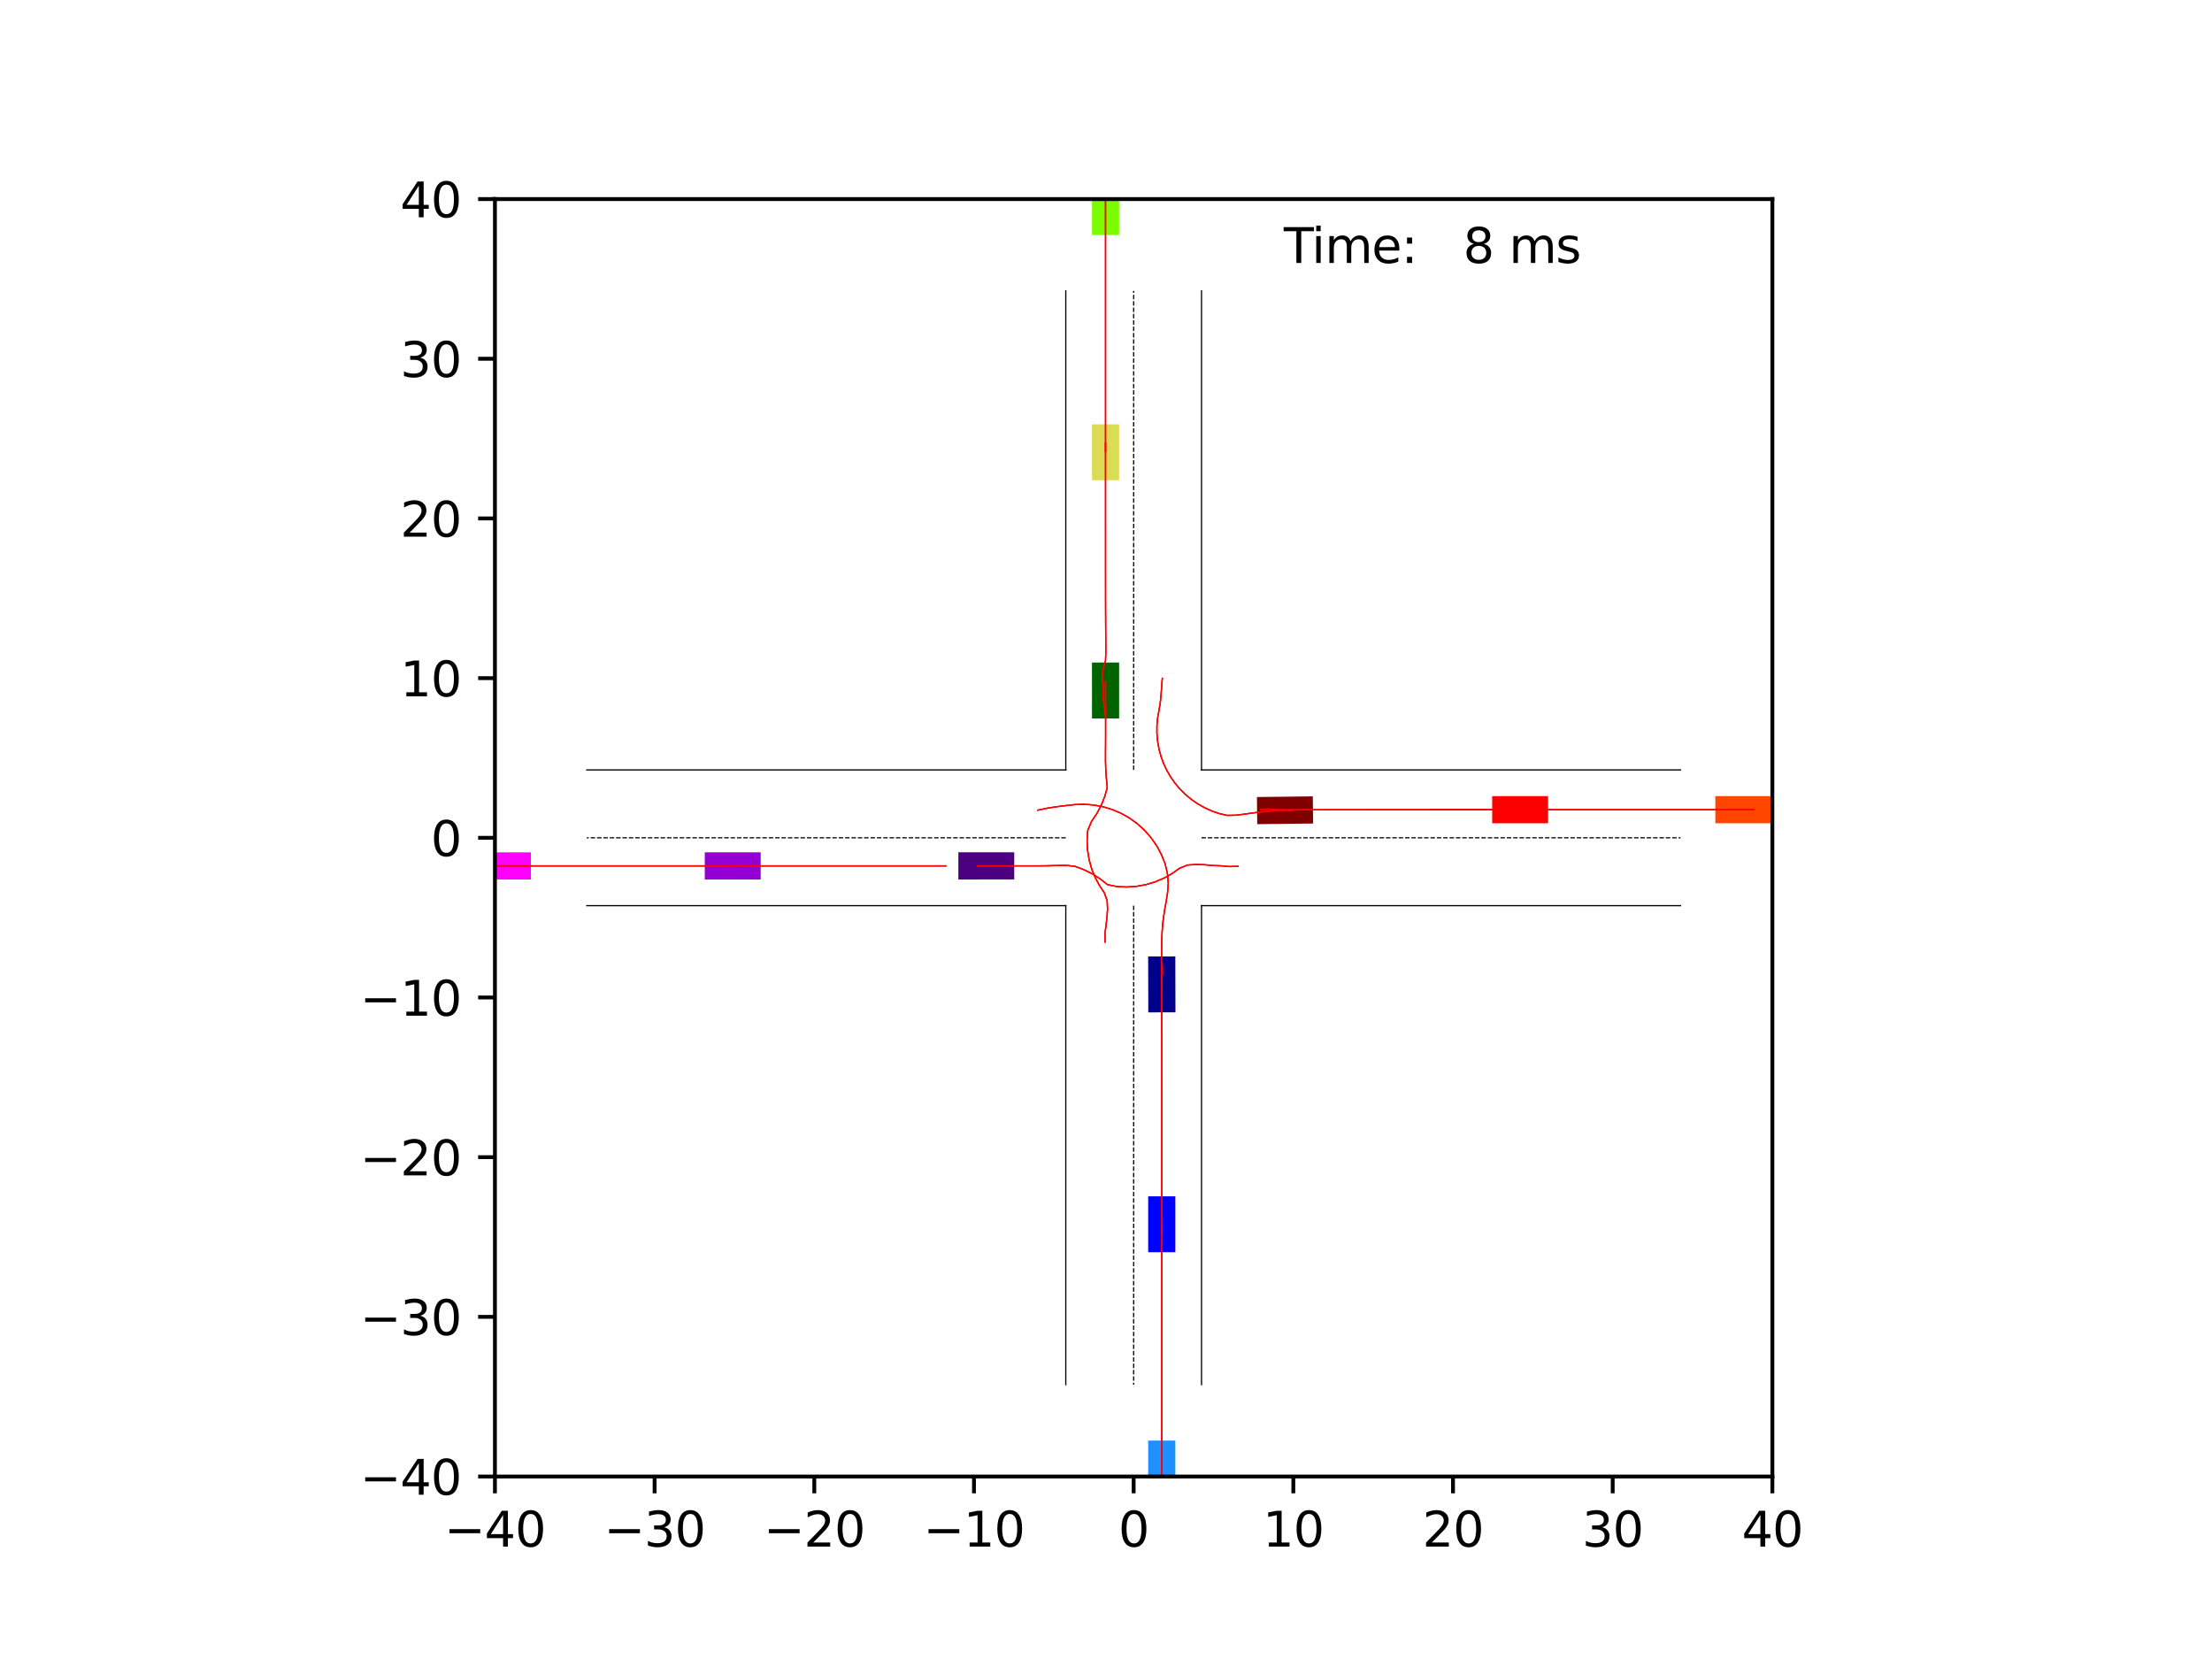 <?xml version="1.0" encoding="utf-8" standalone="no"?>
<!DOCTYPE svg PUBLIC "-//W3C//DTD SVG 1.1//EN"
  "http://www.w3.org/Graphics/SVG/1.1/DTD/svg11.dtd">
<svg xmlns:xlink="http://www.w3.org/1999/xlink" width="460.8pt" height="345.6pt" viewBox="0 0 460.8 345.6" xmlns="http://www.w3.org/2000/svg" version="1.1">
 <defs>
  <style type="text/css">*{stroke-linejoin: round; stroke-linecap: butt}</style>
 </defs>
 <g id="figure_1">
  <g id="patch_1">
   <path d="M 0 345.6 
L 460.8 345.6 
L 460.8 0 
L 0 0 
z
" style="fill: #ffffff"/>
  </g>
  <g id="axes_1">
   <g id="patch_2">
    <path d="M 103.104 307.584 
L 369.216 307.584 
L 369.216 41.472 
L 103.104 41.472 
z
" style="fill: #ffffff"/>
   </g>
   <g id="patch_3">
    <path d="M 244.867 210.883 
L 244.838 199.241 
L 239.183 199.255 
L 239.212 210.897 
z
" clip-path="url(#p8946bec2cc)" style="fill: #00008b"/>
   </g>
   <g id="patch_4">
    <path d="M 273.48 165.898 
L 261.838 166.035 
L 261.905 171.69 
L 273.546 171.553 
z
" clip-path="url(#p8946bec2cc)" style="fill: #800000"/>
   </g>
   <g id="patch_5">
    <path d="M 227.477 138.023 
L 227.48 149.666 
L 233.135 149.664 
L 233.131 138.022 
z
" clip-path="url(#p8946bec2cc)" style="fill: #006400"/>
   </g>
   <g id="patch_6">
    <path d="M 199.644 183.209 
L 211.287 183.206 
L 211.286 177.551 
L 199.643 177.554 
z
" clip-path="url(#p8946bec2cc)" style="fill: #4b0082"/>
   </g>
   <g id="patch_7">
    <path d="M 244.843 260.86 
L 244.843 249.218 
L 239.188 249.218 
L 239.188 260.86 
z
" clip-path="url(#p8946bec2cc)" style="fill: #0000ff"/>
   </g>
   <g id="patch_8">
    <path d="M 322.492 165.845 
L 310.85 165.845 
L 310.85 171.5 
L 322.492 171.5 
z
" clip-path="url(#p8946bec2cc)" style="fill: #ff0000"/>
   </g>
   <g id="patch_9">
    <path d="M 227.477 88.397 
L 227.477 100.039 
L 233.132 100.039 
L 233.132 88.397 
z
" clip-path="url(#p8946bec2cc)" style="fill: #dbdc56"/>
   </g>
   <g id="patch_10">
    <path d="M 146.822 183.211 
L 158.464 183.211 
L 158.464 177.556 
L 146.822 177.556 
z
" clip-path="url(#p8946bec2cc)" style="fill: #9400d3"/>
   </g>
   <g id="patch_11">
    <path d="M 244.843 311.737 
L 244.843 300.095 
L 239.188 300.095 
L 239.188 311.737 
z
" clip-path="url(#p8946bec2cc)" style="fill: #1e90ff"/>
   </g>
   <g id="patch_12">
    <path d="M 368.979 165.845 
L 357.337 165.845 
L 357.337 171.5 
L 368.979 171.5 
z
" clip-path="url(#p8946bec2cc)" style="fill: #ff4500"/>
   </g>
   <g id="patch_13">
    <path d="M 227.477 37.319 
L 227.477 48.961 
L 233.132 48.961 
L 233.132 37.319 
z
" clip-path="url(#p8946bec2cc)" style="fill: #7cfc00"/>
   </g>
   <g id="patch_14">
    <path d="M 98.951 183.211 
L 110.593 183.211 
L 110.593 177.556 
L 98.951 177.556 
z
" clip-path="url(#p8946bec2cc)" style="fill: #ff00ff"/>
   </g>
   <g id="matplotlib.axis_1">
    <g id="xtick_1">
     <g id="line2d_1">
      <defs>
       <path id="m8f010c30d8" d="M 0 0 
L 0 3.5 
" style="stroke: #000000; stroke-width: 0.8"/>
      </defs>
      <g>
       <use xlink:href="#m8f010c30d8" x="103.104" y="307.584" style="stroke: #000000; stroke-width: 0.8"/>
      </g>
     </g>
     <g id="text_1">
      <!-- −40 -->
      <g transform="translate(92.552 322.182) scale(0.1 -0.1)">
       <defs>
        <path id="DejaVuSans-2212" d="M 678 2272 
L 4684 2272 
L 4684 1741 
L 678 1741 
L 678 2272 
z
" transform="scale(0.016)"/>
        <path id="DejaVuSans-34" d="M 2419 4116 
L 825 1625 
L 2419 1625 
L 2419 4116 
z
M 2253 4666 
L 3047 4666 
L 3047 1625 
L 3713 1625 
L 3713 1100 
L 3047 1100 
L 3047 0 
L 2419 0 
L 2419 1100 
L 313 1100 
L 313 1709 
L 2253 4666 
z
" transform="scale(0.016)"/>
        <path id="DejaVuSans-30" d="M 2034 4250 
Q 1547 4250 1301 3770 
Q 1056 3291 1056 2328 
Q 1056 1369 1301 889 
Q 1547 409 2034 409 
Q 2525 409 2770 889 
Q 3016 1369 3016 2328 
Q 3016 3291 2770 3770 
Q 2525 4250 2034 4250 
z
M 2034 4750 
Q 2819 4750 3233 4129 
Q 3647 3509 3647 2328 
Q 3647 1150 3233 529 
Q 2819 -91 2034 -91 
Q 1250 -91 836 529 
Q 422 1150 422 2328 
Q 422 3509 836 4129 
Q 1250 4750 2034 4750 
z
" transform="scale(0.016)"/>
       </defs>
       <use xlink:href="#DejaVuSans-2212"/>
       <use xlink:href="#DejaVuSans-34" x="83.789"/>
       <use xlink:href="#DejaVuSans-30" x="147.412"/>
      </g>
     </g>
    </g>
    <g id="xtick_2">
     <g id="line2d_2">
      <g>
       <use xlink:href="#m8f010c30d8" x="136.368" y="307.584" style="stroke: #000000; stroke-width: 0.8"/>
      </g>
     </g>
     <g id="text_2">
      <!-- −30 -->
      <g transform="translate(125.816 322.182) scale(0.1 -0.1)">
       <defs>
        <path id="DejaVuSans-33" d="M 2597 2516 
Q 3050 2419 3304 2112 
Q 3559 1806 3559 1356 
Q 3559 666 3084 287 
Q 2609 -91 1734 -91 
Q 1441 -91 1130 -33 
Q 819 25 488 141 
L 488 750 
Q 750 597 1062 519 
Q 1375 441 1716 441 
Q 2309 441 2620 675 
Q 2931 909 2931 1356 
Q 2931 1769 2642 2001 
Q 2353 2234 1838 2234 
L 1294 2234 
L 1294 2753 
L 1863 2753 
Q 2328 2753 2575 2939 
Q 2822 3125 2822 3475 
Q 2822 3834 2567 4026 
Q 2313 4219 1838 4219 
Q 1578 4219 1281 4162 
Q 984 4106 628 3988 
L 628 4550 
Q 988 4650 1302 4700 
Q 1616 4750 1894 4750 
Q 2613 4750 3031 4423 
Q 3450 4097 3450 3541 
Q 3450 3153 3228 2886 
Q 3006 2619 2597 2516 
z
" transform="scale(0.016)"/>
       </defs>
       <use xlink:href="#DejaVuSans-2212"/>
       <use xlink:href="#DejaVuSans-33" x="83.789"/>
       <use xlink:href="#DejaVuSans-30" x="147.412"/>
      </g>
     </g>
    </g>
    <g id="xtick_3">
     <g id="line2d_3">
      <g>
       <use xlink:href="#m8f010c30d8" x="169.632" y="307.584" style="stroke: #000000; stroke-width: 0.8"/>
      </g>
     </g>
     <g id="text_3">
      <!-- −20 -->
      <g transform="translate(159.08 322.182) scale(0.1 -0.1)">
       <defs>
        <path id="DejaVuSans-32" d="M 1228 531 
L 3431 531 
L 3431 0 
L 469 0 
L 469 531 
Q 828 903 1448 1529 
Q 2069 2156 2228 2338 
Q 2531 2678 2651 2914 
Q 2772 3150 2772 3378 
Q 2772 3750 2511 3984 
Q 2250 4219 1831 4219 
Q 1534 4219 1204 4116 
Q 875 4013 500 3803 
L 500 4441 
Q 881 4594 1212 4672 
Q 1544 4750 1819 4750 
Q 2544 4750 2975 4387 
Q 3406 4025 3406 3419 
Q 3406 3131 3298 2873 
Q 3191 2616 2906 2266 
Q 2828 2175 2409 1742 
Q 1991 1309 1228 531 
z
" transform="scale(0.016)"/>
       </defs>
       <use xlink:href="#DejaVuSans-2212"/>
       <use xlink:href="#DejaVuSans-32" x="83.789"/>
       <use xlink:href="#DejaVuSans-30" x="147.412"/>
      </g>
     </g>
    </g>
    <g id="xtick_4">
     <g id="line2d_4">
      <g>
       <use xlink:href="#m8f010c30d8" x="202.896" y="307.584" style="stroke: #000000; stroke-width: 0.8"/>
      </g>
     </g>
     <g id="text_4">
      <!-- −10 -->
      <g transform="translate(192.344 322.182) scale(0.1 -0.1)">
       <defs>
        <path id="DejaVuSans-31" d="M 794 531 
L 1825 531 
L 1825 4091 
L 703 3866 
L 703 4441 
L 1819 4666 
L 2450 4666 
L 2450 531 
L 3481 531 
L 3481 0 
L 794 0 
L 794 531 
z
" transform="scale(0.016)"/>
       </defs>
       <use xlink:href="#DejaVuSans-2212"/>
       <use xlink:href="#DejaVuSans-31" x="83.789"/>
       <use xlink:href="#DejaVuSans-30" x="147.412"/>
      </g>
     </g>
    </g>
    <g id="xtick_5">
     <g id="line2d_5">
      <g>
       <use xlink:href="#m8f010c30d8" x="236.16" y="307.584" style="stroke: #000000; stroke-width: 0.8"/>
      </g>
     </g>
     <g id="text_5">
      <!-- 0 -->
      <g transform="translate(232.979 322.182) scale(0.1 -0.1)">
       <use xlink:href="#DejaVuSans-30"/>
      </g>
     </g>
    </g>
    <g id="xtick_6">
     <g id="line2d_6">
      <g>
       <use xlink:href="#m8f010c30d8" x="269.424" y="307.584" style="stroke: #000000; stroke-width: 0.8"/>
      </g>
     </g>
     <g id="text_6">
      <!-- 10 -->
      <g transform="translate(263.062 322.182) scale(0.1 -0.1)">
       <use xlink:href="#DejaVuSans-31"/>
       <use xlink:href="#DejaVuSans-30" x="63.623"/>
      </g>
     </g>
    </g>
    <g id="xtick_7">
     <g id="line2d_7">
      <g>
       <use xlink:href="#m8f010c30d8" x="302.688" y="307.584" style="stroke: #000000; stroke-width: 0.8"/>
      </g>
     </g>
     <g id="text_7">
      <!-- 20 -->
      <g transform="translate(296.325 322.182) scale(0.1 -0.1)">
       <use xlink:href="#DejaVuSans-32"/>
       <use xlink:href="#DejaVuSans-30" x="63.623"/>
      </g>
     </g>
    </g>
    <g id="xtick_8">
     <g id="line2d_8">
      <g>
       <use xlink:href="#m8f010c30d8" x="335.952" y="307.584" style="stroke: #000000; stroke-width: 0.8"/>
      </g>
     </g>
     <g id="text_8">
      <!-- 30 -->
      <g transform="translate(329.589 322.182) scale(0.1 -0.1)">
       <use xlink:href="#DejaVuSans-33"/>
       <use xlink:href="#DejaVuSans-30" x="63.623"/>
      </g>
     </g>
    </g>
    <g id="xtick_9">
     <g id="line2d_9">
      <g>
       <use xlink:href="#m8f010c30d8" x="369.216" y="307.584" style="stroke: #000000; stroke-width: 0.8"/>
      </g>
     </g>
     <g id="text_9">
      <!-- 40 -->
      <g transform="translate(362.853 322.182) scale(0.1 -0.1)">
       <use xlink:href="#DejaVuSans-34"/>
       <use xlink:href="#DejaVuSans-30" x="63.623"/>
      </g>
     </g>
    </g>
   </g>
   <g id="matplotlib.axis_2">
    <g id="ytick_1">
     <g id="line2d_10">
      <defs>
       <path id="m41a86c34c1" d="M 0 0 
L -3.5 0 
" style="stroke: #000000; stroke-width: 0.8"/>
      </defs>
      <g>
       <use xlink:href="#m41a86c34c1" x="103.104" y="307.584" style="stroke: #000000; stroke-width: 0.8"/>
      </g>
     </g>
     <g id="text_10">
      <!-- −40 -->
      <g transform="translate(74.999 311.383) scale(0.1 -0.1)">
       <use xlink:href="#DejaVuSans-2212"/>
       <use xlink:href="#DejaVuSans-34" x="83.789"/>
       <use xlink:href="#DejaVuSans-30" x="147.412"/>
      </g>
     </g>
    </g>
    <g id="ytick_2">
     <g id="line2d_11">
      <g>
       <use xlink:href="#m41a86c34c1" x="103.104" y="274.32" style="stroke: #000000; stroke-width: 0.8"/>
      </g>
     </g>
     <g id="text_11">
      <!-- −30 -->
      <g transform="translate(74.999 278.119) scale(0.1 -0.1)">
       <use xlink:href="#DejaVuSans-2212"/>
       <use xlink:href="#DejaVuSans-33" x="83.789"/>
       <use xlink:href="#DejaVuSans-30" x="147.412"/>
      </g>
     </g>
    </g>
    <g id="ytick_3">
     <g id="line2d_12">
      <g>
       <use xlink:href="#m41a86c34c1" x="103.104" y="241.056" style="stroke: #000000; stroke-width: 0.8"/>
      </g>
     </g>
     <g id="text_12">
      <!-- −20 -->
      <g transform="translate(74.999 244.855) scale(0.1 -0.1)">
       <use xlink:href="#DejaVuSans-2212"/>
       <use xlink:href="#DejaVuSans-32" x="83.789"/>
       <use xlink:href="#DejaVuSans-30" x="147.412"/>
      </g>
     </g>
    </g>
    <g id="ytick_4">
     <g id="line2d_13">
      <g>
       <use xlink:href="#m41a86c34c1" x="103.104" y="207.792" style="stroke: #000000; stroke-width: 0.8"/>
      </g>
     </g>
     <g id="text_13">
      <!-- −10 -->
      <g transform="translate(74.999 211.591) scale(0.1 -0.1)">
       <use xlink:href="#DejaVuSans-2212"/>
       <use xlink:href="#DejaVuSans-31" x="83.789"/>
       <use xlink:href="#DejaVuSans-30" x="147.412"/>
      </g>
     </g>
    </g>
    <g id="ytick_5">
     <g id="line2d_14">
      <g>
       <use xlink:href="#m41a86c34c1" x="103.104" y="174.528" style="stroke: #000000; stroke-width: 0.8"/>
      </g>
     </g>
     <g id="text_14">
      <!-- 0 -->
      <g transform="translate(89.742 178.327) scale(0.1 -0.1)">
       <use xlink:href="#DejaVuSans-30"/>
      </g>
     </g>
    </g>
    <g id="ytick_6">
     <g id="line2d_15">
      <g>
       <use xlink:href="#m41a86c34c1" x="103.104" y="141.264" style="stroke: #000000; stroke-width: 0.8"/>
      </g>
     </g>
     <g id="text_15">
      <!-- 10 -->
      <g transform="translate(83.379 145.063) scale(0.1 -0.1)">
       <use xlink:href="#DejaVuSans-31"/>
       <use xlink:href="#DejaVuSans-30" x="63.623"/>
      </g>
     </g>
    </g>
    <g id="ytick_7">
     <g id="line2d_16">
      <g>
       <use xlink:href="#m41a86c34c1" x="103.104" y="108" style="stroke: #000000; stroke-width: 0.8"/>
      </g>
     </g>
     <g id="text_16">
      <!-- 20 -->
      <g transform="translate(83.379 111.799) scale(0.1 -0.1)">
       <use xlink:href="#DejaVuSans-32"/>
       <use xlink:href="#DejaVuSans-30" x="63.623"/>
      </g>
     </g>
    </g>
    <g id="ytick_8">
     <g id="line2d_17">
      <g>
       <use xlink:href="#m41a86c34c1" x="103.104" y="74.736" style="stroke: #000000; stroke-width: 0.8"/>
      </g>
     </g>
     <g id="text_17">
      <!-- 30 -->
      <g transform="translate(83.379 78.535) scale(0.1 -0.1)">
       <use xlink:href="#DejaVuSans-33"/>
       <use xlink:href="#DejaVuSans-30" x="63.623"/>
      </g>
     </g>
    </g>
    <g id="ytick_9">
     <g id="line2d_18">
      <g>
       <use xlink:href="#m41a86c34c1" x="103.104" y="41.472" style="stroke: #000000; stroke-width: 0.8"/>
      </g>
     </g>
     <g id="text_18">
      <!-- 40 -->
      <g transform="translate(83.379 45.271) scale(0.1 -0.1)">
       <use xlink:href="#DejaVuSans-34"/>
       <use xlink:href="#DejaVuSans-30" x="63.623"/>
      </g>
     </g>
    </g>
   </g>
   <g id="line2d_19">
    <path d="M 250.297 288.457 
L 250.297 188.665 
" clip-path="url(#p8946bec2cc)" style="fill: none; stroke: #000000; stroke-width: 0.25; stroke-linecap: square"/>
   </g>
   <g id="line2d_20">
    <path d="M 250.297 188.665 
L 350.089 188.665 
" clip-path="url(#p8946bec2cc)" style="fill: none; stroke: #000000; stroke-width: 0.25; stroke-linecap: square"/>
   </g>
   <g id="line2d_21">
    <path d="M 350.089 160.391 
L 250.297 160.391 
" clip-path="url(#p8946bec2cc)" style="fill: none; stroke: #000000; stroke-width: 0.25; stroke-linecap: square"/>
   </g>
   <g id="line2d_22">
    <path d="M 250.297 160.391 
L 250.297 60.599 
" clip-path="url(#p8946bec2cc)" style="fill: none; stroke: #000000; stroke-width: 0.25; stroke-linecap: square"/>
   </g>
   <g id="line2d_23">
    <path d="M 222.023 60.599 
L 222.023 160.391 
" clip-path="url(#p8946bec2cc)" style="fill: none; stroke: #000000; stroke-width: 0.25; stroke-linecap: square"/>
   </g>
   <g id="line2d_24">
    <path d="M 222.023 160.391 
L 122.231 160.391 
" clip-path="url(#p8946bec2cc)" style="fill: none; stroke: #000000; stroke-width: 0.25; stroke-linecap: square"/>
   </g>
   <g id="line2d_25">
    <path d="M 122.231 188.665 
L 222.023 188.665 
" clip-path="url(#p8946bec2cc)" style="fill: none; stroke: #000000; stroke-width: 0.25; stroke-linecap: square"/>
   </g>
   <g id="line2d_26">
    <path d="M 222.023 188.665 
L 222.023 288.457 
" clip-path="url(#p8946bec2cc)" style="fill: none; stroke: #000000; stroke-width: 0.25; stroke-linecap: square"/>
   </g>
   <g id="line2d_27">
    <path d="M 250.297 174.528 
L 350.089 174.528 
" clip-path="url(#p8946bec2cc)" style="fill: none; stroke-dasharray: 0.925,0.4; stroke-dashoffset: 0; stroke: #000000; stroke-width: 0.25"/>
   </g>
   <g id="line2d_28">
    <path d="M 236.16 160.391 
L 236.16 60.599 
" clip-path="url(#p8946bec2cc)" style="fill: none; stroke-dasharray: 0.925,0.4; stroke-dashoffset: 0; stroke: #000000; stroke-width: 0.25"/>
   </g>
   <g id="line2d_29">
    <path d="M 222.023 174.528 
L 122.231 174.528 
" clip-path="url(#p8946bec2cc)" style="fill: none; stroke-dasharray: 0.925,0.4; stroke-dashoffset: 0; stroke: #000000; stroke-width: 0.25"/>
   </g>
   <g id="line2d_30">
    <path d="M 236.16 188.665 
L 236.16 288.457 
" clip-path="url(#p8946bec2cc)" style="fill: none; stroke-dasharray: 0.925,0.4; stroke-dashoffset: 0; stroke: #000000; stroke-width: 0.25"/>
   </g>
   <g id="line2d_31">
    <path d="M 242.032 206.942 
L 242.019 205.069 
L 242.001 203.192 
L 241.981 201.31 
L 241.964 199.421 
L 241.962 197.525 
L 241.995 195.621 
L 242.086 193.708 
L 242.264 191.787 
L 242.54 189.862 
L 242.892 187.929 
L 243.206 185.968 
L 243.36 183.966 
L 243.185 181.943 
L 242.712 179.95 
L 241.949 178.033 
L 240.97 176.208 
L 239.79 174.504 
L 238.43 172.953 
L 236.915 171.574 
L 235.269 170.384 
L 233.514 169.392 
L 231.672 168.606 
L 229.766 168.029 
L 227.819 167.666 
L 225.854 167.519 
L 223.893 167.586 
L 221.947 167.785 
L 220.011 168.038 
L 218.091 168.376 
L 216.196 168.835 
" clip-path="url(#p8946bec2cc)" style="fill: none; stroke: #ff0000; stroke-opacity: 0.2; stroke-width: 0.25; stroke-linecap: square"/>
   </g>
   <g id="line2d_32">
    <path d="M 242.032 206.942 
L 242.024 205.069 
L 242.01 203.192 
L 241.994 201.309 
L 241.981 199.42 
L 241.983 197.524 
L 242.018 195.619 
L 242.11 193.704 
L 242.288 191.783 
L 242.562 189.856 
L 242.912 187.922 
L 243.222 185.959 
L 243.373 183.954 
L 243.194 181.931 
L 242.715 179.937 
L 241.948 178.021 
L 240.965 176.197 
L 239.781 174.495 
L 238.416 172.946 
L 236.898 171.571 
L 235.249 170.385 
L 233.492 169.397 
L 231.649 168.615 
L 229.743 168.043 
L 227.797 167.684 
L 225.835 167.54 
L 223.877 167.609 
L 221.936 167.821 
L 220.002 168.061 
L 218.08 168.367 
L 216.179 168.778 
" clip-path="url(#p8946bec2cc)" style="fill: none; stroke: #ff0000; stroke-opacity: 0.4; stroke-width: 0.25; stroke-linecap: square"/>
   </g>
   <g id="line2d_33">
    <path d="M 242.032 206.942 
L 242.024 205.069 
L 242.011 203.192 
L 241.996 201.309 
L 241.983 199.42 
L 241.985 197.524 
L 242.02 195.618 
L 242.112 193.704 
L 242.289 191.782 
L 242.563 189.855 
L 242.912 187.921 
L 243.222 185.958 
L 243.372 183.953 
L 243.192 181.93 
L 242.712 179.936 
L 241.943 178.021 
L 240.959 176.196 
L 239.775 174.495 
L 238.41 172.946 
L 236.891 171.572 
L 235.242 170.386 
L 233.485 169.399 
L 231.642 168.618 
L 229.736 168.046 
L 227.791 167.687 
L 225.828 167.543 
L 223.871 167.612 
L 221.931 167.827 
L 219.998 168.067 
L 218.076 168.37 
L 216.175 168.776 
" clip-path="url(#p8946bec2cc)" style="fill: none; stroke: #ff0000; stroke-opacity: 0.6; stroke-width: 0.25; stroke-linecap: square"/>
   </g>
   <g id="line2d_34">
    <path d="M 242.032 206.942 
L 242.024 205.069 
L 242.012 203.192 
L 241.997 201.309 
L 241.985 199.42 
L 241.988 197.523 
L 242.023 195.618 
L 242.115 193.704 
L 242.292 191.782 
L 242.566 189.855 
L 242.914 187.92 
L 243.224 185.957 
L 243.373 183.952 
L 243.193 181.929 
L 242.712 179.936 
L 241.944 178.019 
L 240.959 176.195 
L 239.774 174.495 
L 238.41 172.946 
L 236.89 171.572 
L 235.241 170.387 
L 233.483 169.401 
L 231.64 168.621 
L 229.734 168.05 
L 227.789 167.694 
L 225.827 167.55 
L 223.87 167.617 
L 221.93 167.835 
L 219.998 168.074 
L 218.077 168.374 
L 216.175 168.775 
" clip-path="url(#p8946bec2cc)" style="fill: none; stroke: #ff0000; stroke-opacity: 0.8; stroke-width: 0.25; stroke-linecap: square"/>
   </g>
   <g id="line2d_35">
    <path d="M 242.032 206.942 
L 242.025 205.069 
L 242.013 203.192 
L 241.999 201.309 
L 241.987 199.42 
L 241.99 197.523 
L 242.025 195.618 
L 242.117 193.704 
L 242.294 191.782 
L 242.568 189.854 
L 242.916 187.92 
L 243.225 185.956 
L 243.374 183.952 
L 243.193 181.928 
L 242.712 179.935 
L 241.943 178.019 
L 240.959 176.195 
L 239.773 174.494 
L 238.409 172.945 
L 236.889 171.572 
L 235.239 170.388 
L 233.481 169.403 
L 231.637 168.624 
L 229.731 168.054 
L 227.786 167.699 
L 225.825 167.555 
L 223.868 167.622 
L 221.93 167.843 
L 219.998 168.082 
L 218.077 168.379 
L 216.175 168.775 
" clip-path="url(#p8946bec2cc)" style="fill: none; stroke: #ff0000; stroke-width: 0.25; stroke-linecap: square"/>
   </g>
   <g id="line2d_36">
    <path d="M 269.451 168.752 
L 267.692 168.794 
L 265.939 168.871 
L 264.194 168.993 
L 262.46 169.165 
L 260.738 169.385 
L 259.029 169.626 
L 257.326 169.827 
L 255.624 169.852 
L 253.979 169.473 
L 252.402 168.922 
L 250.896 168.236 
L 249.475 167.425 
L 248.146 166.498 
L 246.916 165.467 
L 245.792 164.341 
L 244.776 163.129 
L 243.873 161.839 
L 243.085 160.477 
L 242.417 159.05 
L 241.871 157.562 
L 241.452 156.019 
L 241.168 154.432 
L 241.023 152.811 
L 241.022 151.172 
L 241.17 149.53 
L 241.465 147.902 
L 241.732 146.266 
L 241.896 144.613 
L 242.031 142.956 
L 242.186 141.301 
" clip-path="url(#p8946bec2cc)" style="fill: none; stroke: #ff0000; stroke-opacity: 0.2; stroke-width: 0.25; stroke-linecap: square"/>
   </g>
   <g id="line2d_37">
    <path d="M 269.451 168.752 
L 267.692 168.794 
L 265.939 168.871 
L 264.194 168.994 
L 262.46 169.167 
L 260.739 169.387 
L 259.03 169.629 
L 257.327 169.83 
L 255.625 169.857 
L 253.98 169.479 
L 252.401 168.929 
L 250.896 168.245 
L 249.474 167.435 
L 248.144 166.51 
L 246.913 165.48 
L 245.787 164.355 
L 244.77 163.144 
L 243.865 161.855 
L 243.076 160.494 
L 242.406 159.067 
L 241.858 157.579 
L 241.438 156.037 
L 241.151 154.449 
L 241.005 152.828 
L 241.003 151.189 
L 241.149 149.546 
L 241.444 147.918 
L 241.71 146.28 
L 241.87 144.626 
L 241.999 142.968 
L 242.146 141.311 
" clip-path="url(#p8946bec2cc)" style="fill: none; stroke: #ff0000; stroke-opacity: 0.4; stroke-width: 0.25; stroke-linecap: square"/>
   </g>
   <g id="line2d_38">
    <path d="M 269.451 168.752 
L 267.692 168.794 
L 265.939 168.871 
L 264.194 168.993 
L 262.46 169.165 
L 260.739 169.385 
L 259.03 169.627 
L 257.327 169.828 
L 255.625 169.854 
L 253.981 169.476 
L 252.402 168.926 
L 250.896 168.242 
L 249.474 167.432 
L 248.144 166.508 
L 246.913 165.479 
L 245.786 164.355 
L 244.768 163.144 
L 243.863 161.855 
L 243.074 160.494 
L 242.403 159.067 
L 241.856 157.579 
L 241.436 156.035 
L 241.151 154.447 
L 241.007 152.825 
L 241.008 151.184 
L 241.157 149.54 
L 241.454 147.91 
L 241.72 146.271 
L 241.877 144.615 
L 242 142.955 
L 242.137 141.295 
" clip-path="url(#p8946bec2cc)" style="fill: none; stroke: #ff0000; stroke-opacity: 0.6; stroke-width: 0.25; stroke-linecap: square"/>
   </g>
   <g id="line2d_39">
    <path d="M 269.451 168.752 
L 267.692 168.794 
L 265.939 168.871 
L 264.194 168.993 
L 262.46 169.166 
L 260.739 169.386 
L 259.03 169.628 
L 257.328 169.83 
L 255.626 169.857 
L 253.981 169.479 
L 252.403 168.929 
L 250.897 168.245 
L 249.475 167.436 
L 248.144 166.512 
L 246.913 165.483 
L 245.786 164.358 
L 244.769 163.148 
L 243.863 161.859 
L 243.074 160.498 
L 242.403 159.071 
L 241.855 157.582 
L 241.435 156.039 
L 241.15 154.45 
L 241.005 152.827 
L 241.005 151.186 
L 241.154 149.542 
L 241.451 147.912 
L 241.717 146.271 
L 241.872 144.614 
L 241.992 142.953 
L 242.124 141.292 
" clip-path="url(#p8946bec2cc)" style="fill: none; stroke: #ff0000; stroke-opacity: 0.8; stroke-width: 0.25; stroke-linecap: square"/>
   </g>
   <g id="line2d_40">
    <path d="M 269.451 168.752 
L 267.692 168.794 
L 265.939 168.871 
L 264.195 168.993 
L 262.46 169.166 
L 260.739 169.387 
L 259.031 169.629 
L 257.328 169.831 
L 255.626 169.858 
L 253.982 169.48 
L 252.403 168.931 
L 250.898 168.247 
L 249.476 167.437 
L 248.146 166.513 
L 246.915 165.483 
L 245.789 164.359 
L 244.771 163.148 
L 243.866 161.859 
L 243.077 160.498 
L 242.406 159.07 
L 241.859 157.581 
L 241.439 156.038 
L 241.153 154.448 
L 241.008 152.826 
L 241.009 151.184 
L 241.158 149.54 
L 241.458 147.909 
L 241.725 146.268 
L 241.88 144.61 
L 241.997 142.948 
L 242.126 141.286 
" clip-path="url(#p8946bec2cc)" style="fill: none; stroke: #ff0000; stroke-width: 0.25; stroke-linecap: square"/>
   </g>
   <g id="line2d_41">
    <path d="M 230.304 141.998 
L 230.306 143.844 
L 230.308 145.685 
L 230.311 147.523 
L 230.315 149.358 
L 230.318 151.189 
L 230.317 153.018 
L 230.312 154.848 
L 230.302 156.679 
L 230.304 158.515 
L 230.357 160.359 
L 230.502 162.212 
L 230.672 164.082 
L 230.155 165.911 
L 229.44 167.703 
L 228.523 169.441 
L 227.403 171.1 
L 226.617 172.974 
L 226.457 175.017 
L 226.552 177.061 
L 226.873 179.057 
L 227.401 180.965 
L 228.114 182.756 
L 228.986 184.417 
L 229.999 185.937 
L 230.637 187.606 
L 230.706 189.358 
L 230.603 191.089 
L 230.426 192.801 
L 230.215 194.503 
L 230.211 196.217 
" clip-path="url(#p8946bec2cc)" style="fill: none; stroke: #ff0000; stroke-opacity: 0.2; stroke-width: 0.25; stroke-linecap: square"/>
   </g>
   <g id="line2d_42">
    <path d="M 230.304 141.998 
L 230.305 143.844 
L 230.308 145.685 
L 230.311 147.523 
L 230.315 149.357 
L 230.317 151.187 
L 230.317 153.016 
L 230.311 154.845 
L 230.3 156.675 
L 230.3 158.511 
L 230.351 160.355 
L 230.495 162.208 
L 230.667 164.077 
L 230.151 165.906 
L 229.435 167.699 
L 228.518 169.437 
L 227.398 171.097 
L 226.611 172.972 
L 226.459 175.018 
L 226.558 177.064 
L 226.881 179.063 
L 227.413 180.973 
L 228.131 182.767 
L 229.012 184.428 
L 230.033 185.951 
L 230.657 187.63 
L 230.72 189.389 
L 230.617 191.126 
L 230.416 192.841 
L 230.188 194.546 
L 230.192 196.265 
" clip-path="url(#p8946bec2cc)" style="fill: none; stroke: #ff0000; stroke-opacity: 0.4; stroke-width: 0.25; stroke-linecap: square"/>
   </g>
   <g id="line2d_43">
    <path d="M 230.304 141.998 
L 230.306 143.844 
L 230.308 145.685 
L 230.311 147.523 
L 230.315 149.357 
L 230.318 151.188 
L 230.318 153.018 
L 230.311 154.847 
L 230.3 156.678 
L 230.297 158.514 
L 230.345 160.359 
L 230.486 162.212 
L 230.661 164.082 
L 230.143 165.911 
L 229.427 167.704 
L 228.508 169.442 
L 227.388 171.102 
L 226.601 172.977 
L 226.453 175.023 
L 226.553 177.07 
L 226.879 179.068 
L 227.413 180.978 
L 228.132 182.771 
L 229.012 184.433 
L 230.033 185.956 
L 230.649 187.638 
L 230.715 189.397 
L 230.609 191.132 
L 230.399 192.845 
L 230.173 194.549 
L 230.212 196.265 
" clip-path="url(#p8946bec2cc)" style="fill: none; stroke: #ff0000; stroke-opacity: 0.6; stroke-width: 0.25; stroke-linecap: square"/>
   </g>
   <g id="line2d_44">
    <path d="M 230.304 141.998 
L 230.306 143.844 
L 230.308 145.685 
L 230.311 147.523 
L 230.315 149.357 
L 230.318 151.189 
L 230.317 153.018 
L 230.311 154.847 
L 230.299 156.679 
L 230.296 158.515 
L 230.343 160.36 
L 230.484 162.214 
L 230.658 164.083 
L 230.141 165.913 
L 229.424 167.706 
L 228.506 169.444 
L 227.385 171.104 
L 226.598 172.98 
L 226.451 175.026 
L 226.551 177.073 
L 226.877 179.071 
L 227.412 180.981 
L 228.131 182.774 
L 229.012 184.436 
L 230.033 185.958 
L 230.648 187.641 
L 230.714 189.4 
L 230.607 191.135 
L 230.393 192.848 
L 230.166 194.551 
L 230.21 196.267 
" clip-path="url(#p8946bec2cc)" style="fill: none; stroke: #ff0000; stroke-opacity: 0.8; stroke-width: 0.25; stroke-linecap: square"/>
   </g>
   <g id="line2d_45">
    <path d="M 230.304 141.998 
L 230.306 143.844 
L 230.308 145.685 
L 230.312 147.523 
L 230.315 149.358 
L 230.318 151.189 
L 230.318 153.018 
L 230.312 154.848 
L 230.3 156.679 
L 230.296 158.515 
L 230.343 160.36 
L 230.484 162.214 
L 230.659 164.084 
L 230.141 165.913 
L 229.425 167.706 
L 228.507 169.445 
L 227.386 171.105 
L 226.599 172.98 
L 226.452 175.027 
L 226.553 177.073 
L 226.878 179.072 
L 227.413 180.982 
L 228.133 182.775 
L 229.015 184.436 
L 230.037 185.957 
L 230.65 187.641 
L 230.712 189.4 
L 230.607 191.135 
L 230.391 192.847 
L 230.163 194.55 
L 230.212 196.266 
" clip-path="url(#p8946bec2cc)" style="fill: none; stroke: #ff0000; stroke-width: 0.25; stroke-linecap: square"/>
   </g>
   <g id="line2d_46">
    <path d="M 203.62 180.381 
L 205.465 180.38 
L 207.307 180.378 
L 209.146 180.376 
L 210.983 180.376 
L 212.82 180.376 
L 214.656 180.378 
L 216.495 180.375 
L 218.34 180.356 
L 220.193 180.305 
L 222.059 180.266 
L 223.932 180.468 
L 225.723 181.123 
L 227.461 181.973 
L 229.127 183.02 
L 230.696 184.262 
L 232.683 184.683 
L 234.73 184.774 
L 236.778 184.635 
L 238.782 184.269 
L 240.703 183.691 
L 242.508 182.921 
L 244.18 181.984 
L 245.707 180.903 
L 247.402 180.221 
L 249.189 180.105 
L 250.949 180.165 
L 252.686 180.306 
L 254.415 180.368 
L 256.134 180.504 
L 257.856 180.441 
" clip-path="url(#p8946bec2cc)" style="fill: none; stroke: #ff0000; stroke-opacity: 0.2; stroke-width: 0.25; stroke-linecap: square"/>
   </g>
   <g id="line2d_47">
    <path d="M 203.62 180.381 
L 205.465 180.38 
L 207.307 180.379 
L 209.146 180.377 
L 210.982 180.376 
L 212.817 180.377 
L 214.653 180.379 
L 216.492 180.377 
L 218.335 180.359 
L 220.187 180.308 
L 222.052 180.269 
L 223.925 180.476 
L 225.715 181.132 
L 227.453 181.984 
L 229.118 183.032 
L 230.687 184.276 
L 232.677 184.689 
L 234.726 184.777 
L 236.776 184.634 
L 238.782 184.265 
L 240.705 183.683 
L 242.512 182.906 
L 244.185 181.964 
L 245.715 180.88 
L 247.417 180.202 
L 249.208 180.084 
L 250.973 180.145 
L 252.712 180.303 
L 254.446 180.367 
L 256.167 180.524 
L 257.893 180.489 
" clip-path="url(#p8946bec2cc)" style="fill: none; stroke: #ff0000; stroke-opacity: 0.4; stroke-width: 0.25; stroke-linecap: square"/>
   </g>
   <g id="line2d_48">
    <path d="M 203.62 180.381 
L 205.465 180.38 
L 207.307 180.378 
L 209.146 180.376 
L 210.983 180.375 
L 212.819 180.375 
L 214.655 180.377 
L 216.494 180.374 
L 218.338 180.356 
L 220.19 180.306 
L 222.056 180.266 
L 223.928 180.476 
L 225.719 181.133 
L 227.456 181.986 
L 229.121 183.036 
L 230.689 184.281 
L 232.68 184.691 
L 234.73 184.779 
L 236.78 184.635 
L 238.787 184.264 
L 240.709 183.679 
L 242.517 182.906 
L 244.191 181.963 
L 245.717 180.874 
L 247.42 180.2 
L 249.212 180.085 
L 250.976 180.143 
L 252.713 180.315 
L 254.446 180.364 
L 256.165 180.526 
L 257.888 180.469 
" clip-path="url(#p8946bec2cc)" style="fill: none; stroke: #ff0000; stroke-opacity: 0.6; stroke-width: 0.25; stroke-linecap: square"/>
   </g>
   <g id="line2d_49">
    <path d="M 203.62 180.381 
L 205.465 180.38 
L 207.307 180.378 
L 209.146 180.376 
L 210.983 180.375 
L 212.819 180.375 
L 214.655 180.377 
L 216.494 180.374 
L 218.338 180.356 
L 220.191 180.306 
L 222.056 180.266 
L 223.929 180.478 
L 225.719 181.135 
L 227.457 181.988 
L 229.121 183.038 
L 230.69 184.283 
L 232.681 184.693 
L 234.731 184.78 
L 236.781 184.636 
L 238.788 184.264 
L 240.71 183.679 
L 242.518 182.905 
L 244.192 181.962 
L 245.718 180.873 
L 247.422 180.2 
L 249.213 180.085 
L 250.978 180.144 
L 252.715 180.319 
L 254.447 180.367 
L 256.166 180.531 
L 257.889 180.472 
" clip-path="url(#p8946bec2cc)" style="fill: none; stroke: #ff0000; stroke-opacity: 0.8; stroke-width: 0.25; stroke-linecap: square"/>
   </g>
   <g id="line2d_50">
    <path d="M 203.62 180.381 
L 205.465 180.38 
L 207.307 180.378 
L 209.146 180.376 
L 210.983 180.375 
L 212.819 180.375 
L 214.655 180.376 
L 216.494 180.374 
L 218.338 180.356 
L 220.191 180.305 
L 222.056 180.265 
L 223.928 180.477 
L 225.719 181.135 
L 227.456 181.988 
L 229.121 183.038 
L 230.69 184.282 
L 232.681 184.692 
L 234.731 184.779 
L 236.781 184.635 
L 238.788 184.264 
L 240.71 183.68 
L 242.518 182.903 
L 244.191 181.959 
L 245.718 180.872 
L 247.422 180.199 
L 249.213 180.082 
L 250.978 180.142 
L 252.715 180.32 
L 254.447 180.365 
L 256.166 180.531 
L 257.888 180.469 
" clip-path="url(#p8946bec2cc)" style="fill: none; stroke: #ff0000; stroke-width: 0.25; stroke-linecap: square"/>
   </g>
   <g id="line2d_51">
    <path d="M 242.016 256.904 
L 242.016 255.039 
L 242.016 253.174 
L 242.016 251.308 
L 242.016 249.443 
L 242.016 247.578 
L 242.016 245.713 
L 242.016 243.848 
L 242.016 241.982 
L 242.016 240.117 
L 242.016 238.252 
L 242.016 236.387 
L 242.016 234.522 
L 242.016 232.656 
L 242.016 230.791 
L 242.016 228.926 
L 242.016 227.061 
L 242.015 225.196 
L 242.015 223.331 
L 242.015 221.466 
L 242.015 219.601 
L 242.014 217.736 
L 242.013 215.871 
L 242.012 214.007 
L 242.01 212.142 
L 242.008 210.278 
L 242.004 208.414 
L 242.003 206.55 
L 242.023 204.686 
L 242.175 202.828 
L 242.019 200.971 
" clip-path="url(#p8946bec2cc)" style="fill: none; stroke: #ff0000; stroke-opacity: 0.2; stroke-width: 0.25; stroke-linecap: square"/>
   </g>
   <g id="line2d_52">
    <path d="M 242.016 256.904 
L 242.016 255.039 
L 242.016 253.174 
L 242.016 251.308 
L 242.016 249.443 
L 242.016 247.578 
L 242.016 245.713 
L 242.016 243.848 
L 242.016 241.983 
L 242.016 240.118 
L 242.016 238.253 
L 242.016 236.388 
L 242.016 234.522 
L 242.016 232.657 
L 242.015 230.792 
L 242.015 228.927 
L 242.015 227.062 
L 242.015 225.197 
L 242.014 223.332 
L 242.013 221.466 
L 242.012 219.601 
L 242.009 217.736 
L 242.006 215.87 
L 242.002 214.004 
L 241.995 212.139 
L 241.985 210.273 
L 241.972 208.407 
L 241.957 206.541 
L 241.967 204.674 
L 242.155 202.817 
L 242.098 200.951 
" clip-path="url(#p8946bec2cc)" style="fill: none; stroke: #ff0000; stroke-opacity: 0.4; stroke-width: 0.25; stroke-linecap: square"/>
   </g>
   <g id="line2d_53">
    <path d="M 242.016 256.904 
L 242.016 255.039 
L 242.016 253.174 
L 242.016 251.308 
L 242.016 249.443 
L 242.016 247.578 
L 242.016 245.713 
L 242.016 243.848 
L 242.016 241.983 
L 242.016 240.118 
L 242.016 238.253 
L 242.016 236.388 
L 242.016 234.522 
L 242.016 232.657 
L 242.015 230.792 
L 242.015 228.927 
L 242.015 227.062 
L 242.015 225.197 
L 242.014 223.332 
L 242.013 221.466 
L 242.012 219.601 
L 242.01 217.736 
L 242.007 215.87 
L 242.003 214.004 
L 241.997 212.138 
L 241.988 210.272 
L 241.975 208.406 
L 241.962 206.54 
L 241.971 204.674 
L 242.14 202.815 
L 242.093 200.948 
" clip-path="url(#p8946bec2cc)" style="fill: none; stroke: #ff0000; stroke-opacity: 0.6; stroke-width: 0.25; stroke-linecap: square"/>
   </g>
   <g id="line2d_54">
    <path d="M 242.016 256.904 
L 242.016 255.039 
L 242.016 253.174 
L 242.016 251.308 
L 242.016 249.443 
L 242.016 247.578 
L 242.016 245.713 
L 242.016 243.848 
L 242.016 241.983 
L 242.016 240.118 
L 242.016 238.253 
L 242.016 236.388 
L 242.016 234.522 
L 242.016 232.657 
L 242.015 230.792 
L 242.015 228.927 
L 242.015 227.062 
L 242.015 225.197 
L 242.014 223.332 
L 242.013 221.466 
L 242.012 219.601 
L 242.01 217.736 
L 242.007 215.87 
L 242.002 214.004 
L 241.996 212.138 
L 241.987 210.273 
L 241.974 208.406 
L 241.959 206.54 
L 241.966 204.674 
L 242.131 202.814 
L 242.099 200.948 
" clip-path="url(#p8946bec2cc)" style="fill: none; stroke: #ff0000; stroke-opacity: 0.8; stroke-width: 0.25; stroke-linecap: square"/>
   </g>
   <g id="line2d_55">
    <path d="M 242.016 256.904 
L 242.016 255.039 
L 242.016 253.174 
L 242.016 251.308 
L 242.016 249.443 
L 242.016 247.578 
L 242.016 245.713 
L 242.016 243.848 
L 242.016 241.983 
L 242.016 240.118 
L 242.016 238.253 
L 242.016 236.388 
L 242.016 234.522 
L 242.016 232.657 
L 242.015 230.792 
L 242.015 228.927 
L 242.015 227.062 
L 242.015 225.197 
L 242.014 223.332 
L 242.013 221.466 
L 242.012 219.601 
L 242.01 217.736 
L 242.007 215.87 
L 242.003 214.004 
L 241.996 212.139 
L 241.987 210.273 
L 241.974 208.407 
L 241.96 206.54 
L 241.966 204.674 
L 242.127 202.814 
L 242.098 200.948 
" clip-path="url(#p8946bec2cc)" style="fill: none; stroke: #ff0000; stroke-width: 0.25; stroke-linecap: square"/>
   </g>
   <g id="line2d_56">
    <path d="M 318.536 168.672 
L 316.671 168.672 
L 314.806 168.672 
L 312.94 168.672 
L 311.075 168.672 
L 309.21 168.672 
L 307.345 168.672 
L 305.48 168.672 
L 303.614 168.672 
L 301.749 168.672 
L 299.884 168.672 
L 298.019 168.672 
L 296.154 168.672 
L 294.288 168.672 
L 292.423 168.672 
L 290.558 168.672 
L 288.693 168.672 
L 286.828 168.673 
L 284.963 168.673 
L 283.098 168.673 
L 281.233 168.673 
L 279.368 168.674 
L 277.503 168.675 
L 275.639 168.676 
L 273.774 168.678 
L 271.91 168.681 
L 270.046 168.684 
L 268.182 168.685 
L 266.318 168.665 
L 264.461 168.51 
L 262.604 168.669 
" clip-path="url(#p8946bec2cc)" style="fill: none; stroke: #ff0000; stroke-opacity: 0.2; stroke-width: 0.25; stroke-linecap: square"/>
   </g>
   <g id="line2d_57">
    <path d="M 318.536 168.672 
L 316.671 168.672 
L 314.806 168.672 
L 312.94 168.672 
L 311.075 168.672 
L 309.21 168.672 
L 307.345 168.672 
L 305.48 168.672 
L 303.615 168.672 
L 301.75 168.672 
L 299.885 168.672 
L 298.019 168.672 
L 296.154 168.672 
L 294.289 168.672 
L 292.424 168.673 
L 290.559 168.673 
L 288.694 168.673 
L 286.829 168.674 
L 284.963 168.674 
L 283.098 168.675 
L 281.233 168.677 
L 279.368 168.679 
L 277.502 168.682 
L 275.637 168.687 
L 273.771 168.694 
L 271.906 168.704 
L 270.04 168.719 
L 268.174 168.735 
L 266.308 168.729 
L 264.45 168.555 
L 262.584 168.582 
" clip-path="url(#p8946bec2cc)" style="fill: none; stroke: #ff0000; stroke-opacity: 0.4; stroke-width: 0.25; stroke-linecap: square"/>
   </g>
   <g id="line2d_58">
    <path d="M 318.536 168.672 
L 316.671 168.672 
L 314.806 168.672 
L 312.94 168.672 
L 311.075 168.672 
L 309.21 168.672 
L 307.345 168.672 
L 305.48 168.672 
L 303.615 168.672 
L 301.75 168.672 
L 299.885 168.672 
L 298.02 168.672 
L 296.154 168.672 
L 294.289 168.672 
L 292.424 168.673 
L 290.559 168.673 
L 288.694 168.673 
L 286.829 168.673 
L 284.964 168.674 
L 283.098 168.675 
L 281.233 168.676 
L 279.368 168.678 
L 277.502 168.681 
L 275.636 168.685 
L 273.771 168.691 
L 271.905 168.7 
L 270.039 168.713 
L 268.173 168.726 
L 266.306 168.72 
L 264.446 168.563 
L 262.58 168.592 
" clip-path="url(#p8946bec2cc)" style="fill: none; stroke: #ff0000; stroke-opacity: 0.6; stroke-width: 0.25; stroke-linecap: square"/>
   </g>
   <g id="line2d_59">
    <path d="M 318.536 168.672 
L 316.671 168.672 
L 314.806 168.672 
L 312.94 168.672 
L 311.075 168.672 
L 309.21 168.672 
L 307.345 168.672 
L 305.48 168.672 
L 303.615 168.672 
L 301.75 168.672 
L 299.885 168.672 
L 298.02 168.672 
L 296.154 168.672 
L 294.289 168.672 
L 292.424 168.673 
L 290.559 168.673 
L 288.694 168.673 
L 286.829 168.673 
L 284.964 168.674 
L 283.098 168.675 
L 281.233 168.676 
L 279.368 168.678 
L 277.502 168.681 
L 275.636 168.686 
L 273.771 168.692 
L 271.905 168.702 
L 270.039 168.715 
L 268.172 168.729 
L 266.306 168.724 
L 264.446 168.566 
L 262.579 168.588 
" clip-path="url(#p8946bec2cc)" style="fill: none; stroke: #ff0000; stroke-opacity: 0.8; stroke-width: 0.25; stroke-linecap: square"/>
   </g>
   <g id="line2d_60">
    <path d="M 318.536 168.672 
L 316.671 168.672 
L 314.806 168.672 
L 312.94 168.672 
L 311.075 168.672 
L 309.21 168.672 
L 307.345 168.672 
L 305.48 168.672 
L 303.615 168.672 
L 301.75 168.672 
L 299.885 168.672 
L 298.02 168.672 
L 296.154 168.672 
L 294.289 168.672 
L 292.424 168.673 
L 290.559 168.673 
L 288.694 168.673 
L 286.829 168.673 
L 284.964 168.674 
L 283.098 168.675 
L 281.233 168.676 
L 279.368 168.678 
L 277.502 168.681 
L 275.636 168.685 
L 273.771 168.692 
L 271.905 168.701 
L 270.039 168.714 
L 268.172 168.729 
L 266.306 168.724 
L 264.446 168.568 
L 262.579 168.589 
" clip-path="url(#p8946bec2cc)" style="fill: none; stroke: #ff0000; stroke-width: 0.25; stroke-linecap: square"/>
   </g>
   <g id="line2d_61">
    <path d="M 230.304 92.331 
L 230.304 94.218 
L 230.304 96.105 
L 230.304 97.993 
L 230.304 99.88 
L 230.304 101.767 
L 230.304 103.654 
L 230.304 105.542 
L 230.304 107.429 
L 230.304 109.316 
L 230.305 111.203 
L 230.305 113.09 
L 230.305 114.977 
L 230.306 116.864 
L 230.307 118.751 
L 230.308 120.639 
L 230.309 122.527 
L 230.312 124.415 
L 230.316 126.304 
L 230.322 128.193 
L 230.33 130.084 
L 230.343 131.975 
L 230.359 133.867 
L 230.37 135.761 
L 230.307 137.654 
L 229.774 139.474 
L 229.622 141.366 
L 229.893 143.246 
L 229.792 145.142 
L 230.128 147.011 
L 230.313 148.901 
" clip-path="url(#p8946bec2cc)" style="fill: none; stroke: #ff0000; stroke-opacity: 0.2; stroke-width: 0.25; stroke-linecap: square"/>
   </g>
   <g id="line2d_62">
    <path d="M 230.304 92.331 
L 230.304 94.218 
L 230.304 96.105 
L 230.304 97.993 
L 230.304 99.88 
L 230.304 101.767 
L 230.304 103.654 
L 230.304 105.541 
L 230.304 107.428 
L 230.304 109.315 
L 230.305 111.201 
L 230.305 113.088 
L 230.305 114.975 
L 230.306 116.862 
L 230.306 118.749 
L 230.307 120.636 
L 230.309 122.524 
L 230.312 124.412 
L 230.315 126.301 
L 230.321 128.192 
L 230.329 130.083 
L 230.341 131.975 
L 230.356 133.869 
L 230.366 135.765 
L 230.302 137.661 
L 229.766 139.484 
L 229.622 141.38 
L 229.883 143.266 
L 229.781 145.167 
L 230.051 147.053 
L 230.282 148.945 
" clip-path="url(#p8946bec2cc)" style="fill: none; stroke: #ff0000; stroke-opacity: 0.4; stroke-width: 0.25; stroke-linecap: square"/>
   </g>
   <g id="line2d_63">
    <path d="M 230.304 92.331 
L 230.304 94.218 
L 230.304 96.105 
L 230.304 97.993 
L 230.304 99.88 
L 230.304 101.767 
L 230.304 103.654 
L 230.304 105.541 
L 230.304 107.428 
L 230.304 109.314 
L 230.305 111.201 
L 230.305 113.088 
L 230.305 114.975 
L 230.306 116.861 
L 230.306 118.749 
L 230.307 120.636 
L 230.309 122.524 
L 230.311 124.412 
L 230.315 126.301 
L 230.32 128.192 
L 230.328 130.083 
L 230.34 131.976 
L 230.355 133.87 
L 230.363 135.766 
L 230.298 137.663 
L 229.756 139.484 
L 229.607 141.381 
L 229.866 143.268 
L 229.761 145.17 
L 230.041 147.056 
L 230.277 148.947 
" clip-path="url(#p8946bec2cc)" style="fill: none; stroke: #ff0000; stroke-opacity: 0.6; stroke-width: 0.25; stroke-linecap: square"/>
   </g>
   <g id="line2d_64">
    <path d="M 230.304 92.331 
L 230.304 94.218 
L 230.304 96.105 
L 230.304 97.993 
L 230.304 99.88 
L 230.304 101.767 
L 230.304 103.654 
L 230.304 105.541 
L 230.304 107.428 
L 230.305 109.314 
L 230.305 111.201 
L 230.305 113.088 
L 230.305 114.975 
L 230.306 116.862 
L 230.306 118.749 
L 230.307 120.636 
L 230.309 122.524 
L 230.311 124.412 
L 230.315 126.302 
L 230.32 128.192 
L 230.328 130.083 
L 230.339 131.976 
L 230.355 133.87 
L 230.364 135.766 
L 230.3 137.663 
L 229.761 139.484 
L 229.615 141.381 
L 229.873 143.268 
L 229.767 145.17 
L 230.042 147.056 
L 230.278 148.947 
" clip-path="url(#p8946bec2cc)" style="fill: none; stroke: #ff0000; stroke-opacity: 0.8; stroke-width: 0.25; stroke-linecap: square"/>
   </g>
   <g id="line2d_65">
    <path d="M 230.304 92.331 
L 230.304 94.218 
L 230.304 96.105 
L 230.304 97.993 
L 230.304 99.88 
L 230.304 101.767 
L 230.304 103.654 
L 230.304 105.541 
L 230.304 107.428 
L 230.304 109.314 
L 230.305 111.201 
L 230.305 113.088 
L 230.305 114.975 
L 230.306 116.862 
L 230.306 118.749 
L 230.307 120.636 
L 230.309 122.524 
L 230.311 124.412 
L 230.315 126.301 
L 230.32 128.192 
L 230.328 130.083 
L 230.339 131.976 
L 230.354 133.87 
L 230.363 135.766 
L 230.299 137.663 
L 229.759 139.484 
L 229.613 141.381 
L 229.871 143.268 
L 229.763 145.17 
L 230.038 147.056 
L 230.277 148.947 
" clip-path="url(#p8946bec2cc)" style="fill: none; stroke: #ff0000; stroke-width: 0.25; stroke-linecap: square"/>
   </g>
   <g id="line2d_66">
    <path d="M 151.112 180.384 
L 152.643 180.384 
L 154.174 180.384 
L 155.705 180.384 
L 157.236 180.384 
L 158.767 180.384 
L 160.298 180.384 
L 161.83 180.384 
L 163.361 180.384 
L 164.892 180.384 
L 166.423 180.384 
L 167.954 180.384 
L 169.485 180.384 
L 171.016 180.384 
L 172.547 180.384 
L 174.079 180.384 
L 175.61 180.384 
L 177.141 180.384 
L 178.672 180.384 
L 180.203 180.384 
L 181.734 180.384 
L 183.265 180.384 
L 184.796 180.384 
L 186.328 180.384 
L 187.859 180.384 
L 189.39 180.384 
L 190.921 180.384 
L 192.452 180.384 
L 193.983 180.384 
L 195.514 180.384 
L 197.045 180.384 
" clip-path="url(#p8946bec2cc)" style="fill: none; stroke: #ff0000; stroke-opacity: 0.2; stroke-width: 0.25; stroke-linecap: square"/>
   </g>
   <g id="line2d_67">
    <path d="M 151.112 180.384 
L 152.643 180.384 
L 154.174 180.384 
L 155.705 180.384 
L 157.236 180.384 
L 158.767 180.384 
L 160.298 180.384 
L 161.83 180.384 
L 163.361 180.384 
L 164.892 180.384 
L 166.423 180.384 
L 167.954 180.384 
L 169.485 180.384 
L 171.016 180.384 
L 172.547 180.384 
L 174.079 180.384 
L 175.61 180.384 
L 177.141 180.384 
L 178.672 180.384 
L 180.203 180.384 
L 181.734 180.384 
L 183.265 180.384 
L 184.796 180.384 
L 186.328 180.384 
L 187.859 180.384 
L 189.39 180.384 
L 190.921 180.384 
L 192.452 180.384 
L 193.983 180.384 
L 195.514 180.384 
L 197.045 180.384 
" clip-path="url(#p8946bec2cc)" style="fill: none; stroke: #ff0000; stroke-opacity: 0.4; stroke-width: 0.25; stroke-linecap: square"/>
   </g>
   <g id="line2d_68">
    <path d="M 151.112 180.384 
L 152.643 180.384 
L 154.174 180.384 
L 155.705 180.384 
L 157.236 180.384 
L 158.767 180.384 
L 160.298 180.384 
L 161.83 180.384 
L 163.361 180.384 
L 164.892 180.384 
L 166.423 180.384 
L 167.954 180.384 
L 169.485 180.384 
L 171.016 180.384 
L 172.547 180.384 
L 174.079 180.384 
L 175.61 180.384 
L 177.141 180.384 
L 178.672 180.384 
L 180.203 180.384 
L 181.734 180.384 
L 183.265 180.384 
L 184.796 180.384 
L 186.328 180.384 
L 187.859 180.384 
L 189.39 180.384 
L 190.921 180.384 
L 192.452 180.384 
L 193.983 180.384 
L 195.514 180.384 
L 197.045 180.384 
" clip-path="url(#p8946bec2cc)" style="fill: none; stroke: #ff0000; stroke-opacity: 0.6; stroke-width: 0.25; stroke-linecap: square"/>
   </g>
   <g id="line2d_69">
    <path d="M 151.112 180.384 
L 152.643 180.384 
L 154.174 180.384 
L 155.705 180.384 
L 157.236 180.384 
L 158.767 180.384 
L 160.298 180.384 
L 161.83 180.384 
L 163.361 180.384 
L 164.892 180.384 
L 166.423 180.384 
L 167.954 180.384 
L 169.485 180.384 
L 171.016 180.384 
L 172.547 180.384 
L 174.079 180.384 
L 175.61 180.384 
L 177.141 180.384 
L 178.672 180.384 
L 180.203 180.384 
L 181.734 180.384 
L 183.265 180.384 
L 184.796 180.384 
L 186.328 180.384 
L 187.859 180.384 
L 189.39 180.384 
L 190.921 180.384 
L 192.452 180.384 
L 193.983 180.384 
L 195.514 180.384 
L 197.045 180.384 
" clip-path="url(#p8946bec2cc)" style="fill: none; stroke: #ff0000; stroke-opacity: 0.8; stroke-width: 0.25; stroke-linecap: square"/>
   </g>
   <g id="line2d_70">
    <path d="M 151.112 180.384 
L 152.643 180.384 
L 154.174 180.384 
L 155.705 180.384 
L 157.236 180.384 
L 158.767 180.384 
L 160.298 180.384 
L 161.83 180.384 
L 163.361 180.384 
L 164.892 180.384 
L 166.423 180.384 
L 167.954 180.384 
L 169.485 180.384 
L 171.016 180.384 
L 172.547 180.384 
L 174.079 180.384 
L 175.61 180.384 
L 177.141 180.384 
L 178.672 180.384 
L 180.203 180.384 
L 181.734 180.384 
L 183.265 180.384 
L 184.796 180.384 
L 186.328 180.384 
L 187.859 180.384 
L 189.39 180.384 
L 190.921 180.384 
L 192.452 180.384 
L 193.983 180.384 
L 195.514 180.384 
L 197.045 180.384 
" clip-path="url(#p8946bec2cc)" style="fill: none; stroke: #ff0000; stroke-width: 0.25; stroke-linecap: square"/>
   </g>
   <g id="line2d_71">
    <path d="M 242.016 307.672 
L 242.016 305.916 
L 242.016 304.16 
L 242.016 302.404 
L 242.016 300.648 
L 242.016 298.892 
L 242.016 297.136 
L 242.016 295.379 
L 242.016 293.623 
L 242.016 291.867 
L 242.016 290.111 
L 242.016 288.355 
L 242.016 286.599 
L 242.016 284.843 
L 242.016 283.087 
L 242.016 281.331 
L 242.016 279.574 
L 242.016 277.818 
L 242.016 276.062 
L 242.016 274.306 
L 242.016 272.55 
L 242.016 270.794 
L 242.016 269.038 
L 242.016 267.282 
L 242.016 265.525 
L 242.016 263.769 
L 242.016 262.013 
L 242.016 260.257 
L 242.016 258.501 
L 242.016 256.745 
L 242.016 254.989 
" clip-path="url(#p8946bec2cc)" style="fill: none; stroke: #ff0000; stroke-opacity: 0.2; stroke-width: 0.25; stroke-linecap: square"/>
   </g>
   <g id="line2d_72">
    <path d="M 242.016 307.672 
L 242.016 305.916 
L 242.016 304.16 
L 242.016 302.404 
L 242.016 300.648 
L 242.016 298.892 
L 242.016 297.136 
L 242.016 295.379 
L 242.016 293.623 
L 242.016 291.867 
L 242.016 290.111 
L 242.016 288.355 
L 242.016 286.599 
L 242.016 284.843 
L 242.016 283.087 
L 242.016 281.331 
L 242.016 279.574 
L 242.016 277.818 
L 242.016 276.062 
L 242.016 274.306 
L 242.016 272.55 
L 242.016 270.794 
L 242.016 269.038 
L 242.016 267.282 
L 242.016 265.525 
L 242.016 263.769 
L 242.016 262.013 
L 242.016 260.257 
L 242.016 258.501 
L 242.016 256.745 
L 242.016 254.989 
" clip-path="url(#p8946bec2cc)" style="fill: none; stroke: #ff0000; stroke-opacity: 0.4; stroke-width: 0.25; stroke-linecap: square"/>
   </g>
   <g id="line2d_73">
    <path d="M 242.016 307.672 
L 242.016 305.916 
L 242.016 304.16 
L 242.016 302.404 
L 242.016 300.648 
L 242.016 298.892 
L 242.016 297.136 
L 242.016 295.379 
L 242.016 293.623 
L 242.016 291.867 
L 242.016 290.111 
L 242.016 288.355 
L 242.016 286.599 
L 242.016 284.843 
L 242.016 283.087 
L 242.016 281.331 
L 242.016 279.574 
L 242.016 277.818 
L 242.016 276.062 
L 242.016 274.306 
L 242.016 272.55 
L 242.016 270.794 
L 242.016 269.038 
L 242.016 267.282 
L 242.016 265.525 
L 242.016 263.769 
L 242.016 262.013 
L 242.016 260.257 
L 242.016 258.501 
L 242.016 256.745 
L 242.016 254.989 
" clip-path="url(#p8946bec2cc)" style="fill: none; stroke: #ff0000; stroke-opacity: 0.6; stroke-width: 0.25; stroke-linecap: square"/>
   </g>
   <g id="line2d_74">
    <path d="M 242.016 307.672 
L 242.016 305.916 
L 242.016 304.16 
L 242.016 302.404 
L 242.016 300.648 
L 242.016 298.892 
L 242.016 297.136 
L 242.016 295.379 
L 242.016 293.623 
L 242.016 291.867 
L 242.016 290.111 
L 242.016 288.355 
L 242.016 286.599 
L 242.016 284.843 
L 242.016 283.087 
L 242.016 281.331 
L 242.016 279.574 
L 242.016 277.818 
L 242.016 276.062 
L 242.016 274.306 
L 242.016 272.55 
L 242.016 270.794 
L 242.016 269.038 
L 242.016 267.282 
L 242.016 265.525 
L 242.016 263.769 
L 242.016 262.013 
L 242.016 260.257 
L 242.016 258.501 
L 242.016 256.745 
L 242.016 254.989 
" clip-path="url(#p8946bec2cc)" style="fill: none; stroke: #ff0000; stroke-opacity: 0.8; stroke-width: 0.25; stroke-linecap: square"/>
   </g>
   <g id="line2d_75">
    <path d="M 242.016 307.672 
L 242.016 305.916 
L 242.016 304.16 
L 242.016 302.404 
L 242.016 300.648 
L 242.016 298.892 
L 242.016 297.136 
L 242.016 295.379 
L 242.016 293.623 
L 242.016 291.867 
L 242.016 290.111 
L 242.016 288.355 
L 242.016 286.599 
L 242.016 284.843 
L 242.016 283.087 
L 242.016 281.331 
L 242.016 279.574 
L 242.016 277.818 
L 242.016 276.062 
L 242.016 274.306 
L 242.016 272.55 
L 242.016 270.794 
L 242.016 269.038 
L 242.016 267.282 
L 242.016 265.525 
L 242.016 263.769 
L 242.016 262.013 
L 242.016 260.257 
L 242.016 258.501 
L 242.016 256.745 
L 242.016 254.989 
" clip-path="url(#p8946bec2cc)" style="fill: none; stroke: #ff0000; stroke-width: 0.25; stroke-linecap: square"/>
   </g>
   <g id="line2d_76">
    <path d="M 365.402 168.672 
L 363.158 168.672 
L 360.914 168.672 
L 358.67 168.672 
L 356.426 168.672 
L 354.182 168.672 
L 351.938 168.672 
L 349.694 168.672 
L 347.45 168.672 
L 345.207 168.672 
L 342.963 168.672 
L 340.719 168.672 
L 338.475 168.672 
L 336.231 168.672 
L 333.987 168.672 
L 331.743 168.672 
L 329.499 168.672 
L 327.255 168.672 
L 325.011 168.672 
L 322.767 168.672 
L 320.523 168.672 
L 318.279 168.672 
L 316.036 168.672 
L 313.792 168.672 
L 311.548 168.672 
L 309.304 168.672 
L 307.06 168.672 
L 304.816 168.672 
L 302.572 168.672 
L 300.328 168.672 
L 298.084 168.672 
" clip-path="url(#p8946bec2cc)" style="fill: none; stroke: #ff0000; stroke-opacity: 0.2; stroke-width: 0.25; stroke-linecap: square"/>
   </g>
   <g id="line2d_77">
    <path d="M 365.402 168.672 
L 363.158 168.672 
L 360.914 168.672 
L 358.67 168.672 
L 356.426 168.672 
L 354.182 168.672 
L 351.938 168.672 
L 349.694 168.672 
L 347.45 168.672 
L 345.207 168.672 
L 342.963 168.672 
L 340.719 168.672 
L 338.475 168.672 
L 336.231 168.672 
L 333.987 168.672 
L 331.743 168.672 
L 329.499 168.672 
L 327.255 168.672 
L 325.011 168.672 
L 322.767 168.672 
L 320.523 168.672 
L 318.279 168.672 
L 316.036 168.672 
L 313.792 168.672 
L 311.548 168.672 
L 309.304 168.672 
L 307.06 168.672 
L 304.816 168.672 
L 302.572 168.672 
L 300.328 168.672 
L 298.084 168.672 
" clip-path="url(#p8946bec2cc)" style="fill: none; stroke: #ff0000; stroke-opacity: 0.4; stroke-width: 0.25; stroke-linecap: square"/>
   </g>
   <g id="line2d_78">
    <path d="M 365.402 168.672 
L 363.158 168.672 
L 360.914 168.672 
L 358.67 168.672 
L 356.426 168.672 
L 354.182 168.672 
L 351.938 168.672 
L 349.694 168.672 
L 347.45 168.672 
L 345.207 168.672 
L 342.963 168.672 
L 340.719 168.672 
L 338.475 168.672 
L 336.231 168.672 
L 333.987 168.672 
L 331.743 168.672 
L 329.499 168.672 
L 327.255 168.672 
L 325.011 168.672 
L 322.767 168.672 
L 320.523 168.672 
L 318.279 168.672 
L 316.036 168.672 
L 313.792 168.672 
L 311.548 168.672 
L 309.304 168.672 
L 307.06 168.672 
L 304.816 168.672 
L 302.572 168.672 
L 300.328 168.672 
L 298.084 168.672 
" clip-path="url(#p8946bec2cc)" style="fill: none; stroke: #ff0000; stroke-opacity: 0.6; stroke-width: 0.25; stroke-linecap: square"/>
   </g>
   <g id="line2d_79">
    <path d="M 365.402 168.672 
L 363.158 168.672 
L 360.914 168.672 
L 358.67 168.672 
L 356.426 168.672 
L 354.182 168.672 
L 351.938 168.672 
L 349.694 168.672 
L 347.45 168.672 
L 345.207 168.672 
L 342.963 168.672 
L 340.719 168.672 
L 338.475 168.672 
L 336.231 168.672 
L 333.987 168.672 
L 331.743 168.672 
L 329.499 168.672 
L 327.255 168.672 
L 325.011 168.672 
L 322.767 168.672 
L 320.523 168.672 
L 318.279 168.672 
L 316.036 168.672 
L 313.792 168.672 
L 311.548 168.672 
L 309.304 168.672 
L 307.06 168.672 
L 304.816 168.672 
L 302.572 168.672 
L 300.328 168.672 
L 298.084 168.672 
" clip-path="url(#p8946bec2cc)" style="fill: none; stroke: #ff0000; stroke-opacity: 0.8; stroke-width: 0.25; stroke-linecap: square"/>
   </g>
   <g id="line2d_80">
    <path d="M 365.402 168.672 
L 363.158 168.672 
L 360.914 168.672 
L 358.67 168.672 
L 356.426 168.672 
L 354.182 168.672 
L 351.938 168.672 
L 349.694 168.672 
L 347.45 168.672 
L 345.207 168.672 
L 342.963 168.672 
L 340.719 168.672 
L 338.475 168.672 
L 336.231 168.672 
L 333.987 168.672 
L 331.743 168.672 
L 329.499 168.672 
L 327.255 168.672 
L 325.011 168.672 
L 322.767 168.672 
L 320.523 168.672 
L 318.279 168.672 
L 316.036 168.672 
L 313.792 168.672 
L 311.548 168.672 
L 309.304 168.672 
L 307.06 168.672 
L 304.816 168.672 
L 302.572 168.672 
L 300.328 168.672 
L 298.084 168.672 
" clip-path="url(#p8946bec2cc)" style="fill: none; stroke: #ff0000; stroke-width: 0.25; stroke-linecap: square"/>
   </g>
   <g id="line2d_81">
    <path d="M 230.304 41.384 
L 230.304 43.14 
L 230.304 44.896 
L 230.304 46.652 
L 230.304 48.408 
L 230.304 50.164 
L 230.304 51.92 
L 230.304 53.677 
L 230.304 55.433 
L 230.304 57.189 
L 230.304 58.945 
L 230.304 60.701 
L 230.304 62.457 
L 230.304 64.213 
L 230.304 65.969 
L 230.304 67.725 
L 230.304 69.482 
L 230.304 71.238 
L 230.304 72.994 
L 230.304 74.75 
L 230.304 76.506 
L 230.304 78.262 
L 230.304 80.018 
L 230.304 81.774 
L 230.304 83.531 
L 230.304 85.287 
L 230.304 87.043 
L 230.304 88.799 
L 230.304 90.555 
L 230.304 92.311 
L 230.304 94.067 
" clip-path="url(#p8946bec2cc)" style="fill: none; stroke: #ff0000; stroke-opacity: 0.2; stroke-width: 0.25; stroke-linecap: square"/>
   </g>
   <g id="line2d_82">
    <path d="M 230.304 41.384 
L 230.304 43.14 
L 230.304 44.896 
L 230.304 46.652 
L 230.304 48.408 
L 230.304 50.164 
L 230.304 51.92 
L 230.304 53.677 
L 230.304 55.433 
L 230.304 57.189 
L 230.304 58.945 
L 230.304 60.701 
L 230.304 62.457 
L 230.304 64.213 
L 230.304 65.969 
L 230.304 67.725 
L 230.304 69.482 
L 230.304 71.238 
L 230.304 72.994 
L 230.304 74.75 
L 230.304 76.506 
L 230.304 78.262 
L 230.304 80.018 
L 230.304 81.774 
L 230.304 83.531 
L 230.304 85.287 
L 230.304 87.043 
L 230.304 88.799 
L 230.304 90.555 
L 230.304 92.311 
L 230.304 94.067 
" clip-path="url(#p8946bec2cc)" style="fill: none; stroke: #ff0000; stroke-opacity: 0.4; stroke-width: 0.25; stroke-linecap: square"/>
   </g>
   <g id="line2d_83">
    <path d="M 230.304 41.384 
L 230.304 43.14 
L 230.304 44.896 
L 230.304 46.652 
L 230.304 48.408 
L 230.304 50.164 
L 230.304 51.92 
L 230.304 53.677 
L 230.304 55.433 
L 230.304 57.189 
L 230.304 58.945 
L 230.304 60.701 
L 230.304 62.457 
L 230.304 64.213 
L 230.304 65.969 
L 230.304 67.725 
L 230.304 69.482 
L 230.304 71.238 
L 230.304 72.994 
L 230.304 74.75 
L 230.304 76.506 
L 230.304 78.262 
L 230.304 80.018 
L 230.304 81.774 
L 230.304 83.531 
L 230.304 85.287 
L 230.304 87.043 
L 230.304 88.799 
L 230.304 90.555 
L 230.304 92.311 
L 230.304 94.067 
" clip-path="url(#p8946bec2cc)" style="fill: none; stroke: #ff0000; stroke-opacity: 0.6; stroke-width: 0.25; stroke-linecap: square"/>
   </g>
   <g id="line2d_84">
    <path d="M 230.304 41.384 
L 230.304 43.14 
L 230.304 44.896 
L 230.304 46.652 
L 230.304 48.408 
L 230.304 50.164 
L 230.304 51.92 
L 230.304 53.677 
L 230.304 55.433 
L 230.304 57.189 
L 230.304 58.945 
L 230.304 60.701 
L 230.304 62.457 
L 230.304 64.213 
L 230.304 65.969 
L 230.304 67.725 
L 230.304 69.482 
L 230.304 71.238 
L 230.304 72.994 
L 230.304 74.75 
L 230.304 76.506 
L 230.304 78.262 
L 230.304 80.018 
L 230.304 81.774 
L 230.304 83.531 
L 230.304 85.287 
L 230.304 87.043 
L 230.304 88.799 
L 230.304 90.555 
L 230.304 92.311 
L 230.304 94.067 
" clip-path="url(#p8946bec2cc)" style="fill: none; stroke: #ff0000; stroke-opacity: 0.8; stroke-width: 0.25; stroke-linecap: square"/>
   </g>
   <g id="line2d_85">
    <path d="M 230.304 41.384 
L 230.304 43.14 
L 230.304 44.896 
L 230.304 46.652 
L 230.304 48.408 
L 230.304 50.164 
L 230.304 51.92 
L 230.304 53.677 
L 230.304 55.433 
L 230.304 57.189 
L 230.304 58.945 
L 230.304 60.701 
L 230.304 62.457 
L 230.304 64.213 
L 230.304 65.969 
L 230.304 67.725 
L 230.304 69.482 
L 230.304 71.238 
L 230.304 72.994 
L 230.304 74.75 
L 230.304 76.506 
L 230.304 78.262 
L 230.304 80.018 
L 230.304 81.774 
L 230.304 83.531 
L 230.304 85.287 
L 230.304 87.043 
L 230.304 88.799 
L 230.304 90.555 
L 230.304 92.311 
L 230.304 94.067 
" clip-path="url(#p8946bec2cc)" style="fill: none; stroke: #ff0000; stroke-width: 0.25; stroke-linecap: square"/>
   </g>
   <g id="line2d_86">
    <path d="M 103.016 180.384 
L 104.772 180.384 
L 106.528 180.384 
L 108.284 180.384 
L 110.04 180.384 
L 111.796 180.384 
L 113.552 180.384 
L 115.309 180.384 
L 117.065 180.384 
L 118.821 180.384 
L 120.577 180.384 
L 122.333 180.384 
L 124.089 180.384 
L 125.845 180.384 
L 127.601 180.384 
L 129.357 180.384 
L 131.114 180.384 
L 132.87 180.384 
L 134.626 180.384 
L 136.382 180.384 
L 138.138 180.384 
L 139.894 180.384 
L 141.65 180.384 
L 143.406 180.384 
L 145.163 180.384 
L 146.919 180.384 
L 148.675 180.384 
L 150.431 180.384 
L 152.187 180.384 
L 153.943 180.384 
L 155.699 180.384 
" clip-path="url(#p8946bec2cc)" style="fill: none; stroke: #ff0000; stroke-opacity: 0.2; stroke-width: 0.25; stroke-linecap: square"/>
   </g>
   <g id="line2d_87">
    <path d="M 103.016 180.384 
L 104.772 180.384 
L 106.528 180.384 
L 108.284 180.384 
L 110.04 180.384 
L 111.796 180.384 
L 113.552 180.384 
L 115.309 180.384 
L 117.065 180.384 
L 118.821 180.384 
L 120.577 180.384 
L 122.333 180.384 
L 124.089 180.384 
L 125.845 180.384 
L 127.601 180.384 
L 129.357 180.384 
L 131.114 180.384 
L 132.87 180.384 
L 134.626 180.384 
L 136.382 180.384 
L 138.138 180.384 
L 139.894 180.384 
L 141.65 180.384 
L 143.406 180.384 
L 145.163 180.384 
L 146.919 180.384 
L 148.675 180.384 
L 150.431 180.384 
L 152.187 180.384 
L 153.943 180.384 
L 155.699 180.384 
" clip-path="url(#p8946bec2cc)" style="fill: none; stroke: #ff0000; stroke-opacity: 0.4; stroke-width: 0.25; stroke-linecap: square"/>
   </g>
   <g id="line2d_88">
    <path d="M 103.016 180.384 
L 104.772 180.384 
L 106.528 180.384 
L 108.284 180.384 
L 110.04 180.384 
L 111.796 180.384 
L 113.552 180.384 
L 115.309 180.384 
L 117.065 180.384 
L 118.821 180.384 
L 120.577 180.384 
L 122.333 180.384 
L 124.089 180.384 
L 125.845 180.384 
L 127.601 180.384 
L 129.357 180.384 
L 131.114 180.384 
L 132.87 180.384 
L 134.626 180.384 
L 136.382 180.384 
L 138.138 180.384 
L 139.894 180.384 
L 141.65 180.384 
L 143.406 180.384 
L 145.163 180.384 
L 146.919 180.384 
L 148.675 180.384 
L 150.431 180.384 
L 152.187 180.384 
L 153.943 180.384 
L 155.699 180.384 
" clip-path="url(#p8946bec2cc)" style="fill: none; stroke: #ff0000; stroke-opacity: 0.6; stroke-width: 0.25; stroke-linecap: square"/>
   </g>
   <g id="line2d_89">
    <path d="M 103.016 180.384 
L 104.772 180.384 
L 106.528 180.384 
L 108.284 180.384 
L 110.04 180.384 
L 111.796 180.384 
L 113.552 180.384 
L 115.309 180.384 
L 117.065 180.384 
L 118.821 180.384 
L 120.577 180.384 
L 122.333 180.384 
L 124.089 180.384 
L 125.845 180.384 
L 127.601 180.384 
L 129.357 180.384 
L 131.114 180.384 
L 132.87 180.384 
L 134.626 180.384 
L 136.382 180.384 
L 138.138 180.384 
L 139.894 180.384 
L 141.65 180.384 
L 143.406 180.384 
L 145.163 180.384 
L 146.919 180.384 
L 148.675 180.384 
L 150.431 180.384 
L 152.187 180.384 
L 153.943 180.384 
L 155.699 180.384 
" clip-path="url(#p8946bec2cc)" style="fill: none; stroke: #ff0000; stroke-opacity: 0.8; stroke-width: 0.25; stroke-linecap: square"/>
   </g>
   <g id="line2d_90">
    <path d="M 103.016 180.384 
L 104.772 180.384 
L 106.528 180.384 
L 108.284 180.384 
L 110.04 180.384 
L 111.796 180.384 
L 113.552 180.384 
L 115.309 180.384 
L 117.065 180.384 
L 118.821 180.384 
L 120.577 180.384 
L 122.333 180.384 
L 124.089 180.384 
L 125.845 180.384 
L 127.601 180.384 
L 129.357 180.384 
L 131.114 180.384 
L 132.87 180.384 
L 134.626 180.384 
L 136.382 180.384 
L 138.138 180.384 
L 139.894 180.384 
L 141.65 180.384 
L 143.406 180.384 
L 145.163 180.384 
L 146.919 180.384 
L 148.675 180.384 
L 150.431 180.384 
L 152.187 180.384 
L 153.943 180.384 
L 155.699 180.384 
" clip-path="url(#p8946bec2cc)" style="fill: none; stroke: #ff0000; stroke-width: 0.25; stroke-linecap: square"/>
   </g>
   <g id="patch_15">
    <path d="M 103.104 307.584 
L 103.104 41.472 
" style="fill: none; stroke: #000000; stroke-width: 0.8; stroke-linejoin: miter; stroke-linecap: square"/>
   </g>
   <g id="patch_16">
    <path d="M 369.216 307.584 
L 369.216 41.472 
" style="fill: none; stroke: #000000; stroke-width: 0.8; stroke-linejoin: miter; stroke-linecap: square"/>
   </g>
   <g id="patch_17">
    <path d="M 103.104 307.584 
L 369.216 307.584 
" style="fill: none; stroke: #000000; stroke-width: 0.8; stroke-linejoin: miter; stroke-linecap: square"/>
   </g>
   <g id="patch_18">
    <path d="M 103.104 41.472 
L 369.216 41.472 
" style="fill: none; stroke: #000000; stroke-width: 0.8; stroke-linejoin: miter; stroke-linecap: square"/>
   </g>
   <g id="text_19">
    <!-- Time:   8 ms -->
    <g transform="translate(267.438 54.778) scale(0.1 -0.1)">
     <defs>
      <path id="DejaVuSans-54" d="M -19 4666 
L 3928 4666 
L 3928 4134 
L 2272 4134 
L 2272 0 
L 1638 0 
L 1638 4134 
L -19 4134 
L -19 4666 
z
" transform="scale(0.016)"/>
      <path id="DejaVuSans-69" d="M 603 3500 
L 1178 3500 
L 1178 0 
L 603 0 
L 603 3500 
z
M 603 4863 
L 1178 4863 
L 1178 4134 
L 603 4134 
L 603 4863 
z
" transform="scale(0.016)"/>
      <path id="DejaVuSans-6d" d="M 3328 2828 
Q 3544 3216 3844 3400 
Q 4144 3584 4550 3584 
Q 5097 3584 5394 3201 
Q 5691 2819 5691 2113 
L 5691 0 
L 5113 0 
L 5113 2094 
Q 5113 2597 4934 2840 
Q 4756 3084 4391 3084 
Q 3944 3084 3684 2787 
Q 3425 2491 3425 1978 
L 3425 0 
L 2847 0 
L 2847 2094 
Q 2847 2600 2669 2842 
Q 2491 3084 2119 3084 
Q 1678 3084 1418 2786 
Q 1159 2488 1159 1978 
L 1159 0 
L 581 0 
L 581 3500 
L 1159 3500 
L 1159 2956 
Q 1356 3278 1631 3431 
Q 1906 3584 2284 3584 
Q 2666 3584 2933 3390 
Q 3200 3197 3328 2828 
z
" transform="scale(0.016)"/>
      <path id="DejaVuSans-65" d="M 3597 1894 
L 3597 1613 
L 953 1613 
Q 991 1019 1311 708 
Q 1631 397 2203 397 
Q 2534 397 2845 478 
Q 3156 559 3463 722 
L 3463 178 
Q 3153 47 2828 -22 
Q 2503 -91 2169 -91 
Q 1331 -91 842 396 
Q 353 884 353 1716 
Q 353 2575 817 3079 
Q 1281 3584 2069 3584 
Q 2775 3584 3186 3129 
Q 3597 2675 3597 1894 
z
M 3022 2063 
Q 3016 2534 2758 2815 
Q 2500 3097 2075 3097 
Q 1594 3097 1305 2825 
Q 1016 2553 972 2059 
L 3022 2063 
z
" transform="scale(0.016)"/>
      <path id="DejaVuSans-3a" d="M 750 794 
L 1409 794 
L 1409 0 
L 750 0 
L 750 794 
z
M 750 3309 
L 1409 3309 
L 1409 2516 
L 750 2516 
L 750 3309 
z
" transform="scale(0.016)"/>
      <path id="DejaVuSans-20" transform="scale(0.016)"/>
      <path id="DejaVuSans-38" d="M 2034 2216 
Q 1584 2216 1326 1975 
Q 1069 1734 1069 1313 
Q 1069 891 1326 650 
Q 1584 409 2034 409 
Q 2484 409 2743 651 
Q 3003 894 3003 1313 
Q 3003 1734 2745 1975 
Q 2488 2216 2034 2216 
z
M 1403 2484 
Q 997 2584 770 2862 
Q 544 3141 544 3541 
Q 544 4100 942 4425 
Q 1341 4750 2034 4750 
Q 2731 4750 3128 4425 
Q 3525 4100 3525 3541 
Q 3525 3141 3298 2862 
Q 3072 2584 2669 2484 
Q 3125 2378 3379 2068 
Q 3634 1759 3634 1313 
Q 3634 634 3220 271 
Q 2806 -91 2034 -91 
Q 1263 -91 848 271 
Q 434 634 434 1313 
Q 434 1759 690 2068 
Q 947 2378 1403 2484 
z
M 1172 3481 
Q 1172 3119 1398 2916 
Q 1625 2713 2034 2713 
Q 2441 2713 2670 2916 
Q 2900 3119 2900 3481 
Q 2900 3844 2670 4047 
Q 2441 4250 2034 4250 
Q 1625 4250 1398 4047 
Q 1172 3844 1172 3481 
z
" transform="scale(0.016)"/>
      <path id="DejaVuSans-73" d="M 2834 3397 
L 2834 2853 
Q 2591 2978 2328 3040 
Q 2066 3103 1784 3103 
Q 1356 3103 1142 2972 
Q 928 2841 928 2578 
Q 928 2378 1081 2264 
Q 1234 2150 1697 2047 
L 1894 2003 
Q 2506 1872 2764 1633 
Q 3022 1394 3022 966 
Q 3022 478 2636 193 
Q 2250 -91 1575 -91 
Q 1294 -91 989 -36 
Q 684 19 347 128 
L 347 722 
Q 666 556 975 473 
Q 1284 391 1588 391 
Q 1994 391 2212 530 
Q 2431 669 2431 922 
Q 2431 1156 2273 1281 
Q 2116 1406 1581 1522 
L 1381 1569 
Q 847 1681 609 1914 
Q 372 2147 372 2553 
Q 372 3047 722 3315 
Q 1072 3584 1716 3584 
Q 2034 3584 2315 3537 
Q 2597 3491 2834 3397 
z
" transform="scale(0.016)"/>
     </defs>
     <use xlink:href="#DejaVuSans-54"/>
     <use xlink:href="#DejaVuSans-69" x="57.959"/>
     <use xlink:href="#DejaVuSans-6d" x="85.742"/>
     <use xlink:href="#DejaVuSans-65" x="183.154"/>
     <use xlink:href="#DejaVuSans-3a" x="244.678"/>
     <use xlink:href="#DejaVuSans-20" x="278.369"/>
     <use xlink:href="#DejaVuSans-20" x="310.156"/>
     <use xlink:href="#DejaVuSans-20" x="341.943"/>
     <use xlink:href="#DejaVuSans-38" x="373.73"/>
     <use xlink:href="#DejaVuSans-20" x="437.354"/>
     <use xlink:href="#DejaVuSans-6d" x="469.141"/>
     <use xlink:href="#DejaVuSans-73" x="566.553"/>
    </g>
   </g>
  </g>
 </g>
 <defs>
  <clipPath id="p8946bec2cc">
   <rect x="103.104" y="41.472" width="266.112" height="266.112"/>
  </clipPath>
 </defs>
</svg>
